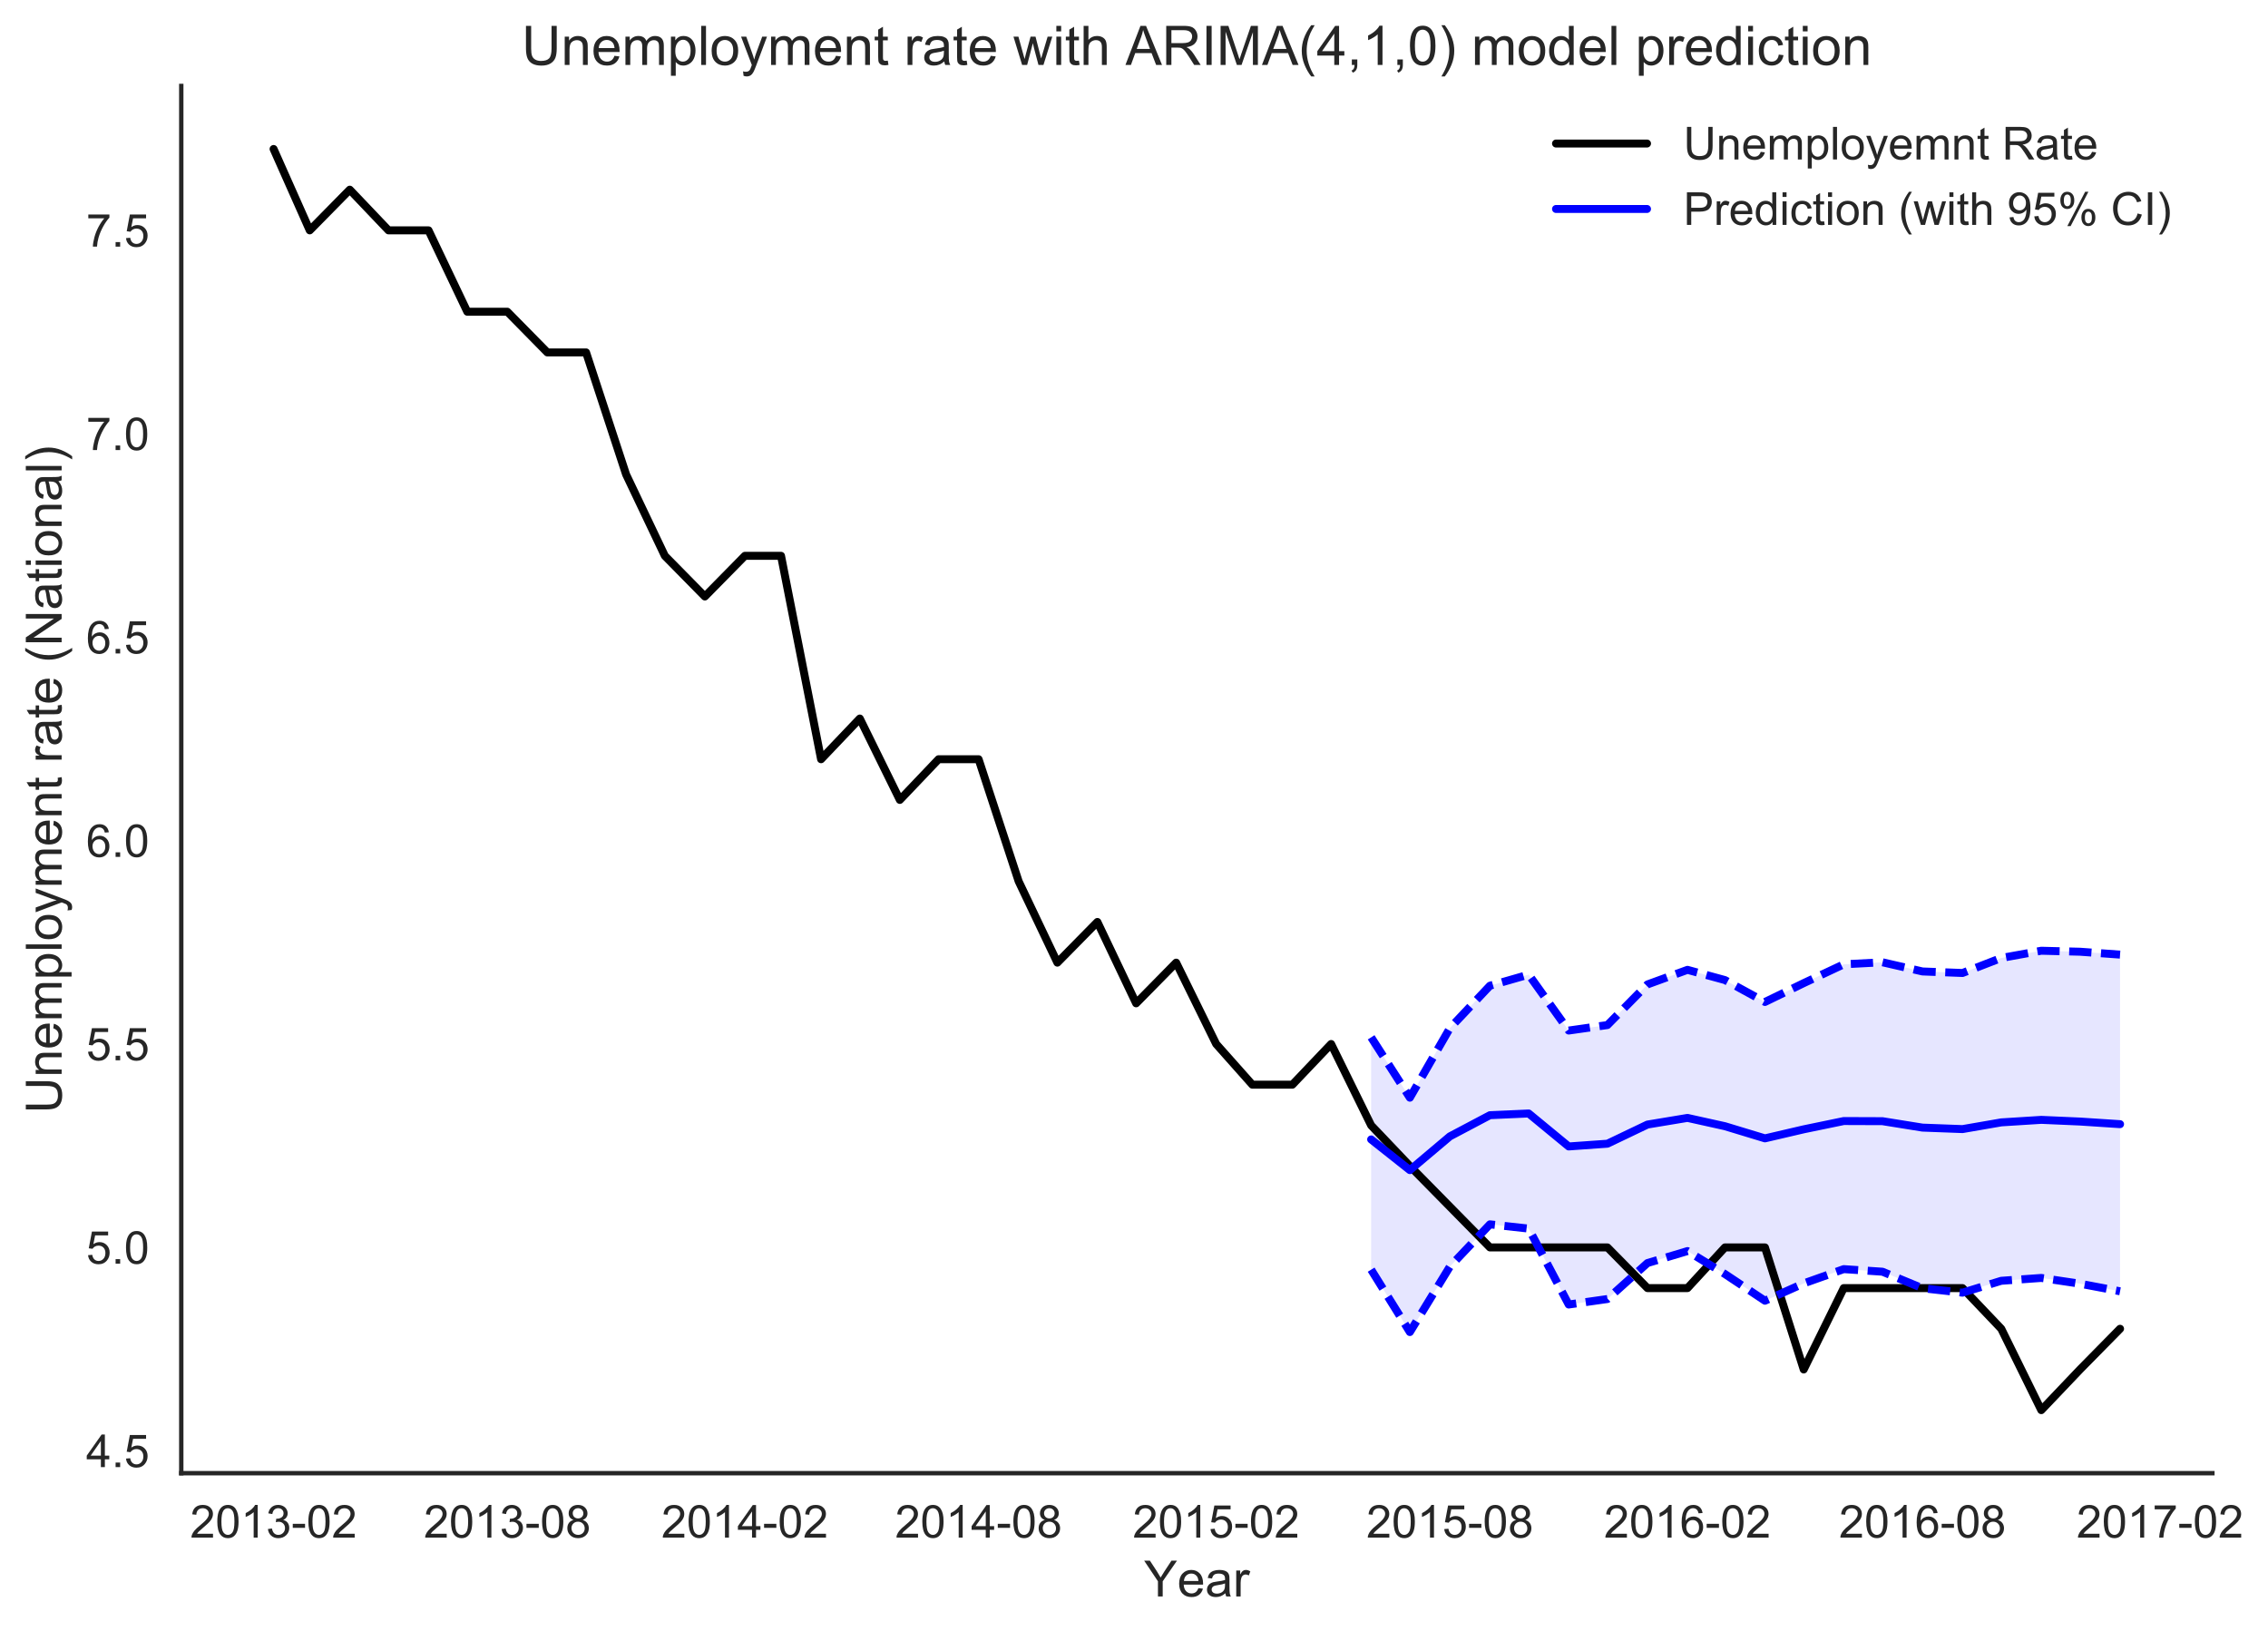 <?xml version="1.0" encoding="utf-8" standalone="no"?>
<!DOCTYPE svg PUBLIC "-//W3C//DTD SVG 1.1//EN"
  "http://www.w3.org/Graphics/SVG/1.1/DTD/svg11.dtd">
<!-- Created with matplotlib (http://matplotlib.org/) -->
<svg height="466pt" version="1.1" viewBox="0 0 648 466" width="648pt" xmlns="http://www.w3.org/2000/svg" xmlns:xlink="http://www.w3.org/1999/xlink">
 <defs>
  <style type="text/css">
*{stroke-linecap:butt;stroke-linejoin:round;}
  </style>
 </defs>
 <g id="figure_1">
  <g id="patch_1">
   <path d="M 0 466.219 
L 648.22 466.219 
L 648.22 0 
L 0 0 
z
" style="fill:#ffffff;"/>
  </g>
  <g id="axes_1">
   <g id="patch_2">
    <path d="M 51.79 420.952 
L 632.11 420.952 
L 632.11 24.556 
L 51.79 24.556 
z
" style="fill:#ffffff;"/>
   </g>
   <g id="matplotlib.axis_1">
    <g id="xtick_1">
     <g id="line2d_1"/>
     <g id="text_1">
      <!-- 2013-02 -->
      <defs>
       <path d="M 50.344 8.453 
L 50.344 0 
L 3.031 0 
Q 2.938 3.172 4.047 6.109 
Q 5.859 10.938 9.828 15.625 
Q 13.812 20.312 21.344 26.469 
Q 33.016 36.031 37.109 41.625 
Q 41.219 47.219 41.219 52.203 
Q 41.219 57.422 37.469 61 
Q 33.734 64.594 27.734 64.594 
Q 21.391 64.594 17.578 60.781 
Q 13.766 56.984 13.719 50.25 
L 4.688 51.172 
Q 5.609 61.281 11.656 66.578 
Q 17.719 71.875 27.938 71.875 
Q 38.234 71.875 44.234 66.156 
Q 50.25 60.453 50.25 52 
Q 50.25 47.703 48.484 43.547 
Q 46.734 39.406 42.656 34.812 
Q 38.578 30.219 29.109 22.219 
Q 21.188 15.578 18.938 13.203 
Q 16.703 10.844 15.234 8.453 
z
" id="ArialMT-32"/>
       <path d="M 4.156 35.297 
Q 4.156 48 6.766 55.734 
Q 9.375 63.484 14.516 67.672 
Q 19.672 71.875 27.484 71.875 
Q 33.25 71.875 37.594 69.547 
Q 41.938 67.234 44.766 62.859 
Q 47.609 58.5 49.219 52.219 
Q 50.828 45.953 50.828 35.297 
Q 50.828 22.703 48.234 14.969 
Q 45.656 7.234 40.5 3 
Q 35.359 -1.219 27.484 -1.219 
Q 17.141 -1.219 11.234 6.203 
Q 4.156 15.141 4.156 35.297 
M 13.188 35.297 
Q 13.188 17.672 17.312 11.828 
Q 21.438 6 27.484 6 
Q 33.547 6 37.672 11.859 
Q 41.797 17.719 41.797 35.297 
Q 41.797 52.984 37.672 58.781 
Q 33.547 64.594 27.391 64.594 
Q 21.344 64.594 17.719 59.469 
Q 13.188 52.938 13.188 35.297 
" id="ArialMT-30"/>
       <path d="M 37.25 0 
L 28.469 0 
L 28.469 56 
Q 25.297 52.984 20.141 49.953 
Q 14.984 46.922 10.891 45.406 
L 10.891 53.906 
Q 18.266 57.375 23.781 62.297 
Q 29.297 67.234 31.594 71.875 
L 37.25 71.875 
z
" id="ArialMT-31"/>
       <path d="M 4.203 18.891 
L 12.984 20.062 
Q 14.5 12.594 18.141 9.297 
Q 21.781 6 27 6 
Q 33.203 6 37.469 10.297 
Q 41.75 14.594 41.75 20.953 
Q 41.75 27 37.797 30.922 
Q 33.844 34.859 27.734 34.859 
Q 25.25 34.859 21.531 33.891 
L 22.516 41.609 
Q 23.391 41.5 23.922 41.5 
Q 29.547 41.5 34.031 44.422 
Q 38.531 47.359 38.531 53.469 
Q 38.531 58.297 35.25 61.469 
Q 31.984 64.656 26.812 64.656 
Q 21.688 64.656 18.266 61.422 
Q 14.844 58.203 13.875 51.766 
L 5.078 53.328 
Q 6.688 62.156 12.391 67.016 
Q 18.109 71.875 26.609 71.875 
Q 32.469 71.875 37.391 69.359 
Q 42.328 66.844 44.938 62.5 
Q 47.562 58.156 47.562 53.266 
Q 47.562 48.641 45.062 44.828 
Q 42.578 41.016 37.703 38.766 
Q 44.047 37.312 47.562 32.688 
Q 51.078 28.078 51.078 21.141 
Q 51.078 11.766 44.234 5.25 
Q 37.406 -1.266 26.953 -1.266 
Q 17.531 -1.266 11.297 4.344 
Q 5.078 9.969 4.203 18.891 
" id="ArialMT-33"/>
       <path d="M 3.172 21.484 
L 3.172 30.328 
L 30.172 30.328 
L 30.172 21.484 
z
" id="ArialMT-2d"/>
      </defs>
      <g style="fill:#262626;" transform="translate(54.316 439.357)scale(0.13 -0.13)">
       <use xlink:href="#ArialMT-32"/>
       <use x="55.615" xlink:href="#ArialMT-30"/>
       <use x="111.23" xlink:href="#ArialMT-31"/>
       <use x="166.846" xlink:href="#ArialMT-33"/>
       <use x="222.461" xlink:href="#ArialMT-2d"/>
       <use x="255.762" xlink:href="#ArialMT-30"/>
       <use x="311.377" xlink:href="#ArialMT-32"/>
      </g>
     </g>
    </g>
    <g id="xtick_2">
     <g id="line2d_2"/>
     <g id="text_2">
      <!-- 2013-08 -->
      <defs>
       <path d="M 17.672 38.812 
Q 12.203 40.828 9.562 44.531 
Q 6.938 48.25 6.938 53.422 
Q 6.938 61.234 12.547 66.547 
Q 18.172 71.875 27.484 71.875 
Q 36.859 71.875 42.578 66.422 
Q 48.297 60.984 48.297 53.172 
Q 48.297 48.188 45.672 44.5 
Q 43.062 40.828 37.75 38.812 
Q 44.344 36.672 47.781 31.875 
Q 51.219 27.094 51.219 20.453 
Q 51.219 11.281 44.719 5.031 
Q 38.234 -1.219 27.641 -1.219 
Q 17.047 -1.219 10.547 5.047 
Q 4.047 11.328 4.047 20.703 
Q 4.047 27.688 7.594 32.391 
Q 11.141 37.109 17.672 38.812 
M 15.922 53.719 
Q 15.922 48.641 19.188 45.406 
Q 22.469 42.188 27.688 42.188 
Q 32.766 42.188 36.016 45.375 
Q 39.266 48.578 39.266 53.219 
Q 39.266 58.062 35.906 61.359 
Q 32.562 64.656 27.594 64.656 
Q 22.562 64.656 19.234 61.422 
Q 15.922 58.203 15.922 53.719 
M 13.094 20.656 
Q 13.094 16.891 14.875 13.375 
Q 16.656 9.859 20.172 7.922 
Q 23.688 6 27.734 6 
Q 34.031 6 38.125 10.047 
Q 42.234 14.109 42.234 20.359 
Q 42.234 26.703 38.016 30.859 
Q 33.797 35.016 27.438 35.016 
Q 21.234 35.016 17.156 30.906 
Q 13.094 26.812 13.094 20.656 
" id="ArialMT-38"/>
      </defs>
      <g style="fill:#262626;" transform="translate(121.091 439.357)scale(0.13 -0.13)">
       <use xlink:href="#ArialMT-32"/>
       <use x="55.615" xlink:href="#ArialMT-30"/>
       <use x="111.23" xlink:href="#ArialMT-31"/>
       <use x="166.846" xlink:href="#ArialMT-33"/>
       <use x="222.461" xlink:href="#ArialMT-2d"/>
       <use x="255.762" xlink:href="#ArialMT-30"/>
       <use x="311.377" xlink:href="#ArialMT-38"/>
      </g>
     </g>
    </g>
    <g id="xtick_3">
     <g id="line2d_3"/>
     <g id="text_3">
      <!-- 2014-02 -->
      <defs>
       <path d="M 32.328 0 
L 32.328 17.141 
L 1.266 17.141 
L 1.266 25.203 
L 33.938 71.578 
L 41.109 71.578 
L 41.109 25.203 
L 50.781 25.203 
L 50.781 17.141 
L 41.109 17.141 
L 41.109 0 
z
M 32.328 25.203 
L 32.328 57.469 
L 9.906 25.203 
z
" id="ArialMT-34"/>
      </defs>
      <g style="fill:#262626;" transform="translate(188.974 439.357)scale(0.13 -0.13)">
       <use xlink:href="#ArialMT-32"/>
       <use x="55.615" xlink:href="#ArialMT-30"/>
       <use x="111.23" xlink:href="#ArialMT-31"/>
       <use x="166.846" xlink:href="#ArialMT-34"/>
       <use x="222.461" xlink:href="#ArialMT-2d"/>
       <use x="255.762" xlink:href="#ArialMT-30"/>
       <use x="311.377" xlink:href="#ArialMT-32"/>
      </g>
     </g>
    </g>
    <g id="xtick_4">
     <g id="line2d_4"/>
     <g id="text_4">
      <!-- 2014-08 -->
      <g style="fill:#262626;" transform="translate(255.749 439.357)scale(0.13 -0.13)">
       <use xlink:href="#ArialMT-32"/>
       <use x="55.615" xlink:href="#ArialMT-30"/>
       <use x="111.23" xlink:href="#ArialMT-31"/>
       <use x="166.846" xlink:href="#ArialMT-34"/>
       <use x="222.461" xlink:href="#ArialMT-2d"/>
       <use x="255.762" xlink:href="#ArialMT-30"/>
       <use x="311.377" xlink:href="#ArialMT-38"/>
      </g>
     </g>
    </g>
    <g id="xtick_5">
     <g id="line2d_5"/>
     <g id="text_5">
      <!-- 2015-02 -->
      <defs>
       <path d="M 4.156 18.75 
L 13.375 19.531 
Q 14.406 12.797 18.141 9.391 
Q 21.875 6 27.156 6 
Q 33.5 6 37.891 10.781 
Q 42.281 15.578 42.281 23.484 
Q 42.281 31 38.062 35.344 
Q 33.844 39.703 27 39.703 
Q 22.75 39.703 19.328 37.766 
Q 15.922 35.844 13.969 32.766 
L 5.719 33.844 
L 12.641 70.609 
L 48.25 70.609 
L 48.25 62.203 
L 19.672 62.203 
L 15.828 42.969 
Q 22.266 47.469 29.344 47.469 
Q 38.719 47.469 45.156 40.969 
Q 51.609 34.469 51.609 24.266 
Q 51.609 14.547 45.953 7.469 
Q 39.062 -1.219 27.156 -1.219 
Q 17.391 -1.219 11.203 4.25 
Q 5.031 9.719 4.156 18.75 
" id="ArialMT-35"/>
      </defs>
      <g style="fill:#262626;" transform="translate(323.632 439.357)scale(0.13 -0.13)">
       <use xlink:href="#ArialMT-32"/>
       <use x="55.615" xlink:href="#ArialMT-30"/>
       <use x="111.23" xlink:href="#ArialMT-31"/>
       <use x="166.846" xlink:href="#ArialMT-35"/>
       <use x="222.461" xlink:href="#ArialMT-2d"/>
       <use x="255.762" xlink:href="#ArialMT-30"/>
       <use x="311.377" xlink:href="#ArialMT-32"/>
      </g>
     </g>
    </g>
    <g id="xtick_6">
     <g id="line2d_6"/>
     <g id="text_6">
      <!-- 2015-08 -->
      <g style="fill:#262626;" transform="translate(390.407 439.357)scale(0.13 -0.13)">
       <use xlink:href="#ArialMT-32"/>
       <use x="55.615" xlink:href="#ArialMT-30"/>
       <use x="111.23" xlink:href="#ArialMT-31"/>
       <use x="166.846" xlink:href="#ArialMT-35"/>
       <use x="222.461" xlink:href="#ArialMT-2d"/>
       <use x="255.762" xlink:href="#ArialMT-30"/>
       <use x="311.377" xlink:href="#ArialMT-38"/>
      </g>
     </g>
    </g>
    <g id="xtick_7">
     <g id="line2d_7"/>
     <g id="text_7">
      <!-- 2016-02 -->
      <defs>
       <path d="M 49.75 54.047 
L 41.016 53.375 
Q 39.844 58.547 37.703 60.891 
Q 34.125 64.656 28.906 64.656 
Q 24.703 64.656 21.531 62.312 
Q 17.391 59.281 14.984 53.469 
Q 12.594 47.656 12.5 36.922 
Q 15.672 41.75 20.266 44.094 
Q 24.859 46.438 29.891 46.438 
Q 38.672 46.438 44.844 39.969 
Q 51.031 33.5 51.031 23.25 
Q 51.031 16.5 48.125 10.719 
Q 45.219 4.938 40.141 1.859 
Q 35.062 -1.219 28.609 -1.219 
Q 17.625 -1.219 10.688 6.859 
Q 3.766 14.938 3.766 33.5 
Q 3.766 54.25 11.422 63.672 
Q 18.109 71.875 29.438 71.875 
Q 37.891 71.875 43.281 67.141 
Q 48.688 62.406 49.75 54.047 
M 13.875 23.188 
Q 13.875 18.656 15.797 14.5 
Q 17.719 10.359 21.188 8.172 
Q 24.656 6 28.469 6 
Q 34.031 6 38.031 10.484 
Q 42.047 14.984 42.047 22.703 
Q 42.047 30.125 38.078 34.391 
Q 34.125 38.672 28.125 38.672 
Q 22.172 38.672 18.016 34.391 
Q 13.875 30.125 13.875 23.188 
" id="ArialMT-36"/>
      </defs>
      <g style="fill:#262626;" transform="translate(458.289 439.357)scale(0.13 -0.13)">
       <use xlink:href="#ArialMT-32"/>
       <use x="55.615" xlink:href="#ArialMT-30"/>
       <use x="111.23" xlink:href="#ArialMT-31"/>
       <use x="166.846" xlink:href="#ArialMT-36"/>
       <use x="222.461" xlink:href="#ArialMT-2d"/>
       <use x="255.762" xlink:href="#ArialMT-30"/>
       <use x="311.377" xlink:href="#ArialMT-32"/>
      </g>
     </g>
    </g>
    <g id="xtick_8">
     <g id="line2d_8"/>
     <g id="text_8">
      <!-- 2016-08 -->
      <g style="fill:#262626;" transform="translate(525.434 439.357)scale(0.13 -0.13)">
       <use xlink:href="#ArialMT-32"/>
       <use x="55.615" xlink:href="#ArialMT-30"/>
       <use x="111.23" xlink:href="#ArialMT-31"/>
       <use x="166.846" xlink:href="#ArialMT-36"/>
       <use x="222.461" xlink:href="#ArialMT-2d"/>
       <use x="255.762" xlink:href="#ArialMT-30"/>
       <use x="311.377" xlink:href="#ArialMT-38"/>
      </g>
     </g>
    </g>
    <g id="xtick_9">
     <g id="line2d_9"/>
     <g id="text_9">
      <!-- 2017-02 -->
      <defs>
       <path d="M 4.734 62.203 
L 4.734 70.656 
L 51.078 70.656 
L 51.078 63.812 
Q 44.234 56.547 37.516 44.484 
Q 30.812 32.422 27.156 19.672 
Q 24.516 10.688 23.781 0 
L 14.75 0 
Q 14.891 8.453 18.062 20.406 
Q 21.234 32.375 27.172 43.484 
Q 33.109 54.594 39.797 62.203 
z
" id="ArialMT-37"/>
      </defs>
      <g style="fill:#262626;" transform="translate(593.316 439.357)scale(0.13 -0.13)">
       <use xlink:href="#ArialMT-32"/>
       <use x="55.615" xlink:href="#ArialMT-30"/>
       <use x="111.23" xlink:href="#ArialMT-31"/>
       <use x="166.846" xlink:href="#ArialMT-37"/>
       <use x="222.461" xlink:href="#ArialMT-2d"/>
       <use x="255.762" xlink:href="#ArialMT-30"/>
       <use x="311.377" xlink:href="#ArialMT-32"/>
      </g>
     </g>
    </g>
    <g id="text_10">
     <!-- Year -->
     <defs>
      <path d="M 27.875 0 
L 27.875 30.328 
L 0.297 71.578 
L 11.812 71.578 
L 25.922 50 
Q 29.828 43.953 33.203 37.891 
Q 36.422 43.5 41.016 50.531 
L 54.891 71.578 
L 65.922 71.578 
L 37.359 30.328 
L 37.359 0 
z
" id="ArialMT-59"/>
      <path d="M 42.094 16.703 
L 51.172 15.578 
Q 49.031 7.625 43.219 3.219 
Q 37.406 -1.172 28.375 -1.172 
Q 17 -1.172 10.328 5.828 
Q 3.656 12.844 3.656 25.484 
Q 3.656 38.578 10.391 45.797 
Q 17.141 53.031 27.875 53.031 
Q 38.281 53.031 44.875 45.953 
Q 51.469 38.875 51.469 26.031 
Q 51.469 25.25 51.422 23.688 
L 12.75 23.688 
Q 13.234 15.141 17.578 10.594 
Q 21.922 6.062 28.422 6.062 
Q 33.25 6.062 36.672 8.594 
Q 40.094 11.141 42.094 16.703 
M 13.234 30.906 
L 42.188 30.906 
Q 41.609 37.453 38.875 40.719 
Q 34.672 45.797 27.984 45.797 
Q 21.922 45.797 17.797 41.75 
Q 13.672 37.703 13.234 30.906 
" id="ArialMT-65"/>
      <path d="M 40.438 6.391 
Q 35.547 2.25 31.031 0.531 
Q 26.516 -1.172 21.344 -1.172 
Q 12.797 -1.172 8.203 3 
Q 3.609 7.172 3.609 13.672 
Q 3.609 17.484 5.344 20.625 
Q 7.078 23.781 9.891 25.688 
Q 12.703 27.594 16.219 28.562 
Q 18.797 29.25 24.031 29.891 
Q 34.672 31.156 39.703 32.906 
Q 39.75 34.719 39.75 35.203 
Q 39.75 40.578 37.25 42.781 
Q 33.891 45.75 27.25 45.75 
Q 21.047 45.75 18.094 43.578 
Q 15.141 41.406 13.719 35.891 
L 5.125 37.062 
Q 6.297 42.578 8.984 45.969 
Q 11.672 49.359 16.75 51.188 
Q 21.828 53.031 28.516 53.031 
Q 35.156 53.031 39.297 51.469 
Q 43.453 49.906 45.406 47.531 
Q 47.359 45.172 48.141 41.547 
Q 48.578 39.312 48.578 33.453 
L 48.578 21.734 
Q 48.578 9.469 49.141 6.219 
Q 49.703 2.984 51.375 0 
L 42.188 0 
Q 40.828 2.734 40.438 6.391 
M 39.703 26.031 
Q 34.906 24.078 25.344 22.703 
Q 19.922 21.922 17.672 20.938 
Q 15.438 19.969 14.203 18.094 
Q 12.984 16.219 12.984 13.922 
Q 12.984 10.406 15.641 8.062 
Q 18.312 5.719 23.438 5.719 
Q 28.516 5.719 32.469 7.938 
Q 36.422 10.156 38.281 14.016 
Q 39.703 17 39.703 22.797 
z
" id="ArialMT-61"/>
      <path d="M 6.5 0 
L 6.5 51.859 
L 14.406 51.859 
L 14.406 44 
Q 17.438 49.516 20 51.266 
Q 22.562 53.031 25.641 53.031 
Q 30.078 53.031 34.672 50.203 
L 31.641 42.047 
Q 28.422 43.953 25.203 43.953 
Q 22.312 43.953 20.016 42.219 
Q 17.719 40.484 16.75 37.406 
Q 15.281 32.719 15.281 27.156 
L 15.281 0 
z
" id="ArialMT-72"/>
     </defs>
     <g style="fill:#262626;" transform="translate(326.858 456.177)scale(0.143 -0.143)">
      <use xlink:href="#ArialMT-59"/>
      <use x="66.559" xlink:href="#ArialMT-65"/>
      <use x="122.174" xlink:href="#ArialMT-61"/>
      <use x="177.789" xlink:href="#ArialMT-72"/>
     </g>
    </g>
   </g>
   <g id="matplotlib.axis_2">
    <g id="ytick_1">
     <g id="line2d_10"/>
     <g id="text_11">
      <!-- 4.5 -->
      <defs>
       <path d="M 9.078 0 
L 9.078 10.016 
L 19.094 10.016 
L 19.094 0 
z
" id="ArialMT-2e"/>
      </defs>
      <g style="fill:#262626;" transform="translate(24.62 419.211)scale(0.13 -0.13)">
       <use xlink:href="#ArialMT-34"/>
       <use x="55.615" xlink:href="#ArialMT-2e"/>
       <use x="83.398" xlink:href="#ArialMT-35"/>
      </g>
     </g>
    </g>
    <g id="ytick_2">
     <g id="line2d_11"/>
     <g id="text_12">
      <!-- 5.0 -->
      <g style="fill:#262626;" transform="translate(24.62 361.089)scale(0.13 -0.13)">
       <use xlink:href="#ArialMT-35"/>
       <use x="55.615" xlink:href="#ArialMT-2e"/>
       <use x="83.398" xlink:href="#ArialMT-30"/>
      </g>
     </g>
    </g>
    <g id="ytick_3">
     <g id="line2d_12"/>
     <g id="text_13">
      <!-- 5.5 -->
      <g style="fill:#262626;" transform="translate(24.62 302.966)scale(0.13 -0.13)">
       <use xlink:href="#ArialMT-35"/>
       <use x="55.615" xlink:href="#ArialMT-2e"/>
       <use x="83.398" xlink:href="#ArialMT-35"/>
      </g>
     </g>
    </g>
    <g id="ytick_4">
     <g id="line2d_13"/>
     <g id="text_14">
      <!-- 6.0 -->
      <g style="fill:#262626;" transform="translate(24.62 244.844)scale(0.13 -0.13)">
       <use xlink:href="#ArialMT-36"/>
       <use x="55.615" xlink:href="#ArialMT-2e"/>
       <use x="83.398" xlink:href="#ArialMT-30"/>
      </g>
     </g>
    </g>
    <g id="ytick_5">
     <g id="line2d_14"/>
     <g id="text_15">
      <!-- 6.5 -->
      <g style="fill:#262626;" transform="translate(24.62 186.721)scale(0.13 -0.13)">
       <use xlink:href="#ArialMT-36"/>
       <use x="55.615" xlink:href="#ArialMT-2e"/>
       <use x="83.398" xlink:href="#ArialMT-35"/>
      </g>
     </g>
    </g>
    <g id="ytick_6">
     <g id="line2d_15"/>
     <g id="text_16">
      <!-- 7.0 -->
      <g style="fill:#262626;" transform="translate(24.62 128.599)scale(0.13 -0.13)">
       <use xlink:href="#ArialMT-37"/>
       <use x="55.615" xlink:href="#ArialMT-2e"/>
       <use x="83.398" xlink:href="#ArialMT-30"/>
      </g>
     </g>
    </g>
    <g id="ytick_7">
     <g id="line2d_16"/>
     <g id="text_17">
      <!-- 7.5 -->
      <g style="fill:#262626;" transform="translate(24.62 70.476)scale(0.13 -0.13)">
       <use xlink:href="#ArialMT-37"/>
       <use x="55.615" xlink:href="#ArialMT-2e"/>
       <use x="83.398" xlink:href="#ArialMT-35"/>
      </g>
     </g>
    </g>
    <g id="text_18">
     <!-- Unemployment rate (National) -->
     <defs>
      <path d="M 54.688 71.578 
L 64.156 71.578 
L 64.156 30.219 
Q 64.156 19.438 61.719 13.078 
Q 59.281 6.734 52.906 2.75 
Q 46.531 -1.219 36.188 -1.219 
Q 26.125 -1.219 19.719 2.25 
Q 13.328 5.719 10.594 12.281 
Q 7.859 18.844 7.859 30.219 
L 7.859 71.578 
L 17.328 71.578 
L 17.328 30.281 
Q 17.328 20.953 19.062 16.531 
Q 20.797 12.109 25.016 9.719 
Q 29.25 7.328 35.359 7.328 
Q 45.797 7.328 50.234 12.062 
Q 54.688 16.797 54.688 30.281 
z
" id="ArialMT-55"/>
      <path d="M 6.594 0 
L 6.594 51.859 
L 14.5 51.859 
L 14.5 44.484 
Q 20.219 53.031 31 53.031 
Q 35.688 53.031 39.625 51.344 
Q 43.562 49.656 45.516 46.922 
Q 47.469 44.188 48.25 40.438 
Q 48.734 37.984 48.734 31.891 
L 48.734 0 
L 39.938 0 
L 39.938 31.547 
Q 39.938 36.922 38.906 39.578 
Q 37.891 42.234 35.281 43.812 
Q 32.672 45.406 29.156 45.406 
Q 23.531 45.406 19.453 41.844 
Q 15.375 38.281 15.375 28.328 
L 15.375 0 
z
" id="ArialMT-6e"/>
      <path d="M 6.594 0 
L 6.594 51.859 
L 14.453 51.859 
L 14.453 44.578 
Q 16.891 48.391 20.938 50.703 
Q 25 53.031 30.172 53.031 
Q 35.938 53.031 39.625 50.641 
Q 43.312 48.25 44.828 43.953 
Q 50.984 53.031 60.844 53.031 
Q 68.562 53.031 72.703 48.75 
Q 76.859 44.484 76.859 35.594 
L 76.859 0 
L 68.109 0 
L 68.109 32.672 
Q 68.109 37.938 67.25 40.25 
Q 66.406 42.578 64.156 43.984 
Q 61.922 45.406 58.891 45.406 
Q 53.422 45.406 49.797 41.766 
Q 46.188 38.141 46.188 30.125 
L 46.188 0 
L 37.406 0 
L 37.406 33.688 
Q 37.406 39.547 35.25 42.469 
Q 33.109 45.406 28.219 45.406 
Q 24.516 45.406 21.359 43.453 
Q 18.219 41.5 16.797 37.734 
Q 15.375 33.984 15.375 26.906 
L 15.375 0 
z
" id="ArialMT-6d"/>
      <path d="M 6.594 -19.875 
L 6.594 51.859 
L 14.594 51.859 
L 14.594 45.125 
Q 17.438 49.078 21 51.047 
Q 24.562 53.031 29.641 53.031 
Q 36.281 53.031 41.359 49.609 
Q 46.438 46.188 49.016 39.953 
Q 51.609 33.734 51.609 26.312 
Q 51.609 18.359 48.75 11.984 
Q 45.906 5.609 40.453 2.219 
Q 35.016 -1.172 29 -1.172 
Q 24.609 -1.172 21.109 0.688 
Q 17.625 2.547 15.375 5.375 
L 15.375 -19.875 
z
M 14.547 25.641 
Q 14.547 15.625 18.594 10.844 
Q 22.656 6.062 28.422 6.062 
Q 34.281 6.062 38.453 11.016 
Q 42.625 15.969 42.625 26.375 
Q 42.625 36.281 38.547 41.203 
Q 34.469 46.141 28.812 46.141 
Q 23.188 46.141 18.859 40.891 
Q 14.547 35.641 14.547 25.641 
" id="ArialMT-70"/>
      <path d="M 6.391 0 
L 6.391 71.578 
L 15.188 71.578 
L 15.188 0 
z
" id="ArialMT-6c"/>
      <path d="M 3.328 25.922 
Q 3.328 40.328 11.328 47.266 
Q 18.016 53.031 27.641 53.031 
Q 38.328 53.031 45.109 46.016 
Q 51.906 39.016 51.906 26.656 
Q 51.906 16.656 48.906 10.906 
Q 45.906 5.172 40.156 2 
Q 34.422 -1.172 27.641 -1.172 
Q 16.75 -1.172 10.031 5.812 
Q 3.328 12.797 3.328 25.922 
M 12.359 25.922 
Q 12.359 15.969 16.703 11.016 
Q 21.047 6.062 27.641 6.062 
Q 34.188 6.062 38.531 11.031 
Q 42.875 16.016 42.875 26.219 
Q 42.875 35.844 38.5 40.797 
Q 34.125 45.75 27.641 45.75 
Q 21.047 45.75 16.703 40.812 
Q 12.359 35.891 12.359 25.922 
" id="ArialMT-6f"/>
      <path d="M 6.203 -19.969 
L 5.219 -11.719 
Q 8.109 -12.5 10.25 -12.5 
Q 13.188 -12.5 14.938 -11.516 
Q 16.703 -10.547 17.828 -8.797 
Q 18.656 -7.469 20.516 -2.25 
Q 20.75 -1.516 21.297 -0.094 
L 1.609 51.859 
L 11.078 51.859 
L 21.875 21.828 
Q 23.969 16.109 25.641 9.812 
Q 27.156 15.875 29.25 21.625 
L 40.328 51.859 
L 49.125 51.859 
L 29.391 -0.875 
Q 26.219 -9.422 24.469 -12.641 
Q 22.125 -17 19.094 -19.016 
Q 16.062 -21.047 11.859 -21.047 
Q 9.328 -21.047 6.203 -19.969 
" id="ArialMT-79"/>
      <path d="M 25.781 7.859 
L 27.047 0.094 
Q 23.344 -0.688 20.406 -0.688 
Q 15.625 -0.688 12.984 0.828 
Q 10.359 2.344 9.281 4.812 
Q 8.203 7.281 8.203 15.188 
L 8.203 45.016 
L 1.766 45.016 
L 1.766 51.859 
L 8.203 51.859 
L 8.203 64.703 
L 16.938 69.969 
L 16.938 51.859 
L 25.781 51.859 
L 25.781 45.016 
L 16.938 45.016 
L 16.938 14.703 
Q 16.938 10.938 17.406 9.859 
Q 17.875 8.797 18.922 8.156 
Q 19.969 7.516 21.922 7.516 
Q 23.391 7.516 25.781 7.859 
" id="ArialMT-74"/>
      <path id="ArialMT-20"/>
      <path d="M 23.391 -21.047 
Q 16.109 -11.859 11.078 0.438 
Q 6.062 12.75 6.062 25.922 
Q 6.062 37.547 9.812 48.188 
Q 14.203 60.547 23.391 72.797 
L 29.688 72.797 
Q 23.781 62.641 21.875 58.297 
Q 18.891 51.562 17.188 44.234 
Q 15.094 35.109 15.094 25.875 
Q 15.094 2.391 29.688 -21.047 
z
" id="ArialMT-28"/>
      <path d="M 7.625 0 
L 7.625 71.578 
L 17.328 71.578 
L 54.938 15.375 
L 54.938 71.578 
L 64.016 71.578 
L 64.016 0 
L 54.297 0 
L 16.703 56.25 
L 16.703 0 
z
" id="ArialMT-4e"/>
      <path d="M 6.641 61.469 
L 6.641 71.578 
L 15.438 71.578 
L 15.438 61.469 
z
M 6.641 0 
L 6.641 51.859 
L 15.438 51.859 
L 15.438 0 
z
" id="ArialMT-69"/>
      <path d="M 12.359 -21.047 
L 6.062 -21.047 
Q 20.656 2.391 20.656 25.875 
Q 20.656 35.062 18.562 44.094 
Q 16.891 51.422 13.922 58.156 
Q 12.016 62.547 6.062 72.797 
L 12.359 72.797 
Q 21.531 60.547 25.922 48.188 
Q 29.688 37.547 29.688 25.922 
Q 29.688 12.75 24.625 0.438 
Q 19.578 -11.859 12.359 -21.047 
" id="ArialMT-29"/>
     </defs>
     <g style="fill:#262626;" transform="translate(17.61 318.121)rotate(-90)scale(0.143 -0.143)">
      <use xlink:href="#ArialMT-55"/>
      <use x="72.217" xlink:href="#ArialMT-6e"/>
      <use x="127.832" xlink:href="#ArialMT-65"/>
      <use x="183.447" xlink:href="#ArialMT-6d"/>
      <use x="266.748" xlink:href="#ArialMT-70"/>
      <use x="322.363" xlink:href="#ArialMT-6c"/>
      <use x="344.58" xlink:href="#ArialMT-6f"/>
      <use x="400.195" xlink:href="#ArialMT-79"/>
      <use x="450.195" xlink:href="#ArialMT-6d"/>
      <use x="533.496" xlink:href="#ArialMT-65"/>
      <use x="589.111" xlink:href="#ArialMT-6e"/>
      <use x="644.727" xlink:href="#ArialMT-74"/>
      <use x="672.51" xlink:href="#ArialMT-20"/>
      <use x="700.293" xlink:href="#ArialMT-72"/>
      <use x="733.594" xlink:href="#ArialMT-61"/>
      <use x="789.209" xlink:href="#ArialMT-74"/>
      <use x="816.992" xlink:href="#ArialMT-65"/>
      <use x="872.607" xlink:href="#ArialMT-20"/>
      <use x="900.391" xlink:href="#ArialMT-28"/>
      <use x="933.691" xlink:href="#ArialMT-4e"/>
      <use x="1005.908" xlink:href="#ArialMT-61"/>
      <use x="1061.523" xlink:href="#ArialMT-74"/>
      <use x="1089.307" xlink:href="#ArialMT-69"/>
      <use x="1111.523" xlink:href="#ArialMT-6f"/>
      <use x="1167.139" xlink:href="#ArialMT-6e"/>
      <use x="1222.754" xlink:href="#ArialMT-61"/>
      <use x="1278.369" xlink:href="#ArialMT-6c"/>
      <use x="1300.586" xlink:href="#ArialMT-29"/>
     </g>
    </g>
   </g>
   <g id="PolyCollection_1">
    <path clip-path="url(#p292a3d32e7)" d="M 391.755 325.582 
L 391.755 325.582 
L 402.822 334.349 
L 414.259 324.703 
L 425.696 318.656 
L 436.764 318.166 
L 448.2 327.586 
L 459.268 326.801 
L 470.705 321.33 
L 482.141 319.431 
L 492.84 321.804 
L 504.277 325.275 
L 515.345 322.691 
L 526.781 320.327 
L 537.849 320.366 
L 549.286 322.203 
L 560.723 322.628 
L 571.79 320.708 
L 583.227 319.987 
L 594.295 320.469 
L 605.731 321.218 
L 605.731 321.218 
L 605.731 368.973 
L 594.295 366.805 
L 583.227 365.158 
L 571.79 365.974 
L 560.723 369.366 
L 549.286 368.101 
L 537.849 363.377 
L 526.781 362.639 
L 515.345 366.719 
L 504.277 371.671 
L 492.84 364.044 
L 482.141 357.48 
L 470.705 360.903 
L 459.268 371.182 
L 448.2 372.751 
L 436.764 351.06 
L 425.696 349.839 
L 414.259 361.909 
L 402.822 380.62 
L 391.755 362.795 
z
" style="fill:#0000ff;fill-opacity:0.1;"/>
   </g>
   <g id="PolyCollection_2">
    <path clip-path="url(#p292a3d32e7)" d="M 391.755 325.582 
L 391.755 325.582 
L 402.822 334.349 
L 414.259 324.703 
L 425.696 318.656 
L 436.764 318.166 
L 448.2 327.586 
L 459.268 326.801 
L 470.705 321.33 
L 482.141 319.431 
L 492.84 321.804 
L 504.277 325.275 
L 515.345 322.691 
L 526.781 320.327 
L 537.849 320.366 
L 549.286 322.203 
L 560.723 322.628 
L 571.79 320.708 
L 583.227 319.987 
L 594.295 320.469 
L 605.731 321.218 
L 605.731 321.218 
L 605.731 272.772 
L 594.295 271.945 
L 583.227 271.664 
L 571.79 273.734 
L 560.723 278.021 
L 549.286 277.586 
L 537.849 274.96 
L 526.781 275.542 
L 515.345 280.919 
L 504.277 286.303 
L 492.84 280.045 
L 482.141 277.119 
L 470.705 281.29 
L 459.268 292.897 
L 448.2 294.468 
L 436.764 278.481 
L 425.696 281.658 
L 414.259 293.776 
L 402.822 313.652 
L 391.755 296.406 
z
" style="fill:#0000ff;fill-opacity:0.1;"/>
   </g>
   <g id="line2d_17">
    <path clip-path="url(#p292a3d32e7)" d="M 78.168 42.574 
L 88.498 65.823 
L 99.934 54.199 
L 111.002 65.823 
L 122.439 65.823 
L 133.507 89.072 
L 144.943 89.072 
L 156.38 100.697 
L 167.448 100.697 
L 178.885 135.57 
L 189.952 158.819 
L 201.389 170.444 
L 212.826 158.819 
L 223.156 158.819 
L 234.592 216.942 
L 245.66 205.318 
L 257.097 228.567 
L 268.165 216.942 
L 279.601 216.942 
L 291.038 251.816 
L 302.106 275.065 
L 313.542 263.44 
L 324.61 286.689 
L 336.047 275.065 
L 347.484 298.314 
L 357.813 309.938 
L 369.25 309.938 
L 380.318 298.314 
L 391.755 321.563 
L 402.822 333.187 
L 414.259 344.812 
L 425.696 356.436 
L 436.764 356.436 
L 448.2 356.436 
L 459.268 356.436 
L 470.705 368.061 
L 482.141 368.061 
L 492.84 356.436 
L 504.277 356.436 
L 515.345 391.31 
L 526.781 368.061 
L 537.849 368.061 
L 549.286 368.061 
L 560.723 368.061 
L 571.79 379.685 
L 583.227 402.934 
L 594.295 391.31 
L 605.731 379.685 
" style="fill:none;stroke:#000000;stroke-linecap:round;stroke-width:2.275;"/>
   </g>
   <g id="line2d_18">
    <path clip-path="url(#p292a3d32e7)" d="M 391.755 325.582 
L 402.822 334.349 
L 414.259 324.703 
L 425.696 318.656 
L 436.764 318.166 
L 448.2 327.586 
L 459.268 326.801 
L 470.705 321.33 
L 482.141 319.431 
L 492.84 321.804 
L 504.277 325.275 
L 515.345 322.691 
L 526.781 320.327 
L 537.849 320.366 
L 549.286 322.203 
L 560.723 322.628 
L 571.79 320.708 
L 583.227 319.987 
L 594.295 320.469 
L 605.731 321.218 
" style="fill:none;stroke:#0000ff;stroke-linecap:round;stroke-width:2.275;"/>
   </g>
   <g id="line2d_19">
    <path clip-path="url(#p292a3d32e7)" d="M 391.755 362.795 
L 402.822 380.62 
L 414.259 361.909 
L 425.696 349.839 
L 436.764 351.06 
L 448.2 372.751 
L 459.268 371.182 
L 470.705 360.903 
L 482.141 357.48 
L 492.84 364.044 
L 504.277 371.671 
L 515.345 366.719 
L 526.781 362.639 
L 537.849 363.377 
L 549.286 368.101 
L 560.723 369.366 
L 571.79 365.974 
L 583.227 365.158 
L 594.295 366.805 
L 605.731 368.973 
" style="fill:none;stroke:#0000ff;stroke-dasharray:6.37,2.73;stroke-dashoffset:0;stroke-width:2.275;"/>
   </g>
   <g id="line2d_20">
    <path clip-path="url(#p292a3d32e7)" d="M 391.755 296.406 
L 402.822 313.652 
L 414.259 293.776 
L 425.696 281.658 
L 436.764 278.481 
L 448.2 294.468 
L 459.268 292.897 
L 470.705 281.29 
L 482.141 277.119 
L 492.84 280.045 
L 504.277 286.303 
L 515.345 280.919 
L 526.781 275.542 
L 537.849 274.96 
L 549.286 277.586 
L 560.723 278.021 
L 571.79 273.734 
L 583.227 271.664 
L 594.295 271.945 
L 605.731 272.772 
" style="fill:none;stroke:#0000ff;stroke-dasharray:6.37,2.73;stroke-dashoffset:0;stroke-width:2.275;"/>
   </g>
   <g id="patch_3">
    <path d="M 51.79 420.952 
L 51.79 24.556 
" style="fill:none;stroke:#262626;stroke-linecap:square;stroke-linejoin:miter;stroke-width:1.25;"/>
   </g>
   <g id="patch_4">
    <path d="M 51.79 420.952 
L 632.11 420.952 
" style="fill:none;stroke:#262626;stroke-linecap:square;stroke-linejoin:miter;stroke-width:1.25;"/>
   </g>
   <g id="text_19">
    <!-- Unemployment rate with ARIMA(4,1,0) model prediction -->
    <defs>
     <path d="M 16.156 0 
L 0.297 51.859 
L 9.375 51.859 
L 17.625 21.922 
L 20.703 10.797 
Q 20.906 11.625 23.391 21.484 
L 31.641 51.859 
L 40.672 51.859 
L 48.438 21.781 
L 51.031 11.859 
L 54 21.875 
L 62.891 51.859 
L 71.438 51.859 
L 55.219 0 
L 46.094 0 
L 37.844 31.062 
L 35.844 39.891 
L 25.344 0 
z
" id="ArialMT-77"/>
     <path d="M 6.594 0 
L 6.594 71.578 
L 15.375 71.578 
L 15.375 45.906 
Q 21.531 53.031 30.906 53.031 
Q 36.672 53.031 40.922 50.75 
Q 45.172 48.484 47 44.484 
Q 48.828 40.484 48.828 32.859 
L 48.828 0 
L 40.047 0 
L 40.047 32.859 
Q 40.047 39.453 37.188 42.453 
Q 34.328 45.453 29.109 45.453 
Q 25.203 45.453 21.75 43.422 
Q 18.312 41.406 16.844 37.938 
Q 15.375 34.469 15.375 28.375 
L 15.375 0 
z
" id="ArialMT-68"/>
     <path d="M -0.141 0 
L 27.344 71.578 
L 37.547 71.578 
L 66.844 0 
L 56.062 0 
L 47.703 21.688 
L 17.781 21.688 
L 9.906 0 
z
M 20.516 29.391 
L 44.781 29.391 
L 37.312 49.219 
Q 33.891 58.25 32.234 64.062 
Q 30.859 57.172 28.375 50.391 
z
" id="ArialMT-41"/>
     <path d="M 7.859 0 
L 7.859 71.578 
L 39.594 71.578 
Q 49.172 71.578 54.141 69.641 
Q 59.125 67.719 62.109 62.828 
Q 65.094 57.953 65.094 52.047 
Q 65.094 44.438 60.156 39.203 
Q 55.219 33.984 44.922 32.562 
Q 48.688 30.766 50.641 29 
Q 54.781 25.203 58.5 19.484 
L 70.953 0 
L 59.031 0 
L 49.562 14.891 
Q 45.406 21.344 42.719 24.75 
Q 40.047 28.172 37.922 29.531 
Q 35.797 30.906 33.594 31.453 
Q 31.984 31.781 28.328 31.781 
L 17.328 31.781 
L 17.328 0 
z
M 17.328 39.984 
L 37.703 39.984 
Q 44.188 39.984 47.844 41.328 
Q 51.516 42.672 53.422 45.625 
Q 55.328 48.578 55.328 52.047 
Q 55.328 57.125 51.641 60.391 
Q 47.953 63.672 39.984 63.672 
L 17.328 63.672 
z
" id="ArialMT-52"/>
     <path d="M 9.328 0 
L 9.328 71.578 
L 18.797 71.578 
L 18.797 0 
z
" id="ArialMT-49"/>
     <path d="M 7.422 0 
L 7.422 71.578 
L 21.688 71.578 
L 38.625 20.906 
Q 40.969 13.812 42.047 10.297 
Q 43.266 14.203 45.844 21.781 
L 62.984 71.578 
L 75.734 71.578 
L 75.734 0 
L 66.609 0 
L 66.609 59.906 
L 45.797 0 
L 37.25 0 
L 16.547 60.938 
L 16.547 0 
z
" id="ArialMT-4d"/>
     <path d="M 8.891 0 
L 8.891 10.016 
L 18.891 10.016 
L 18.891 0 
Q 18.891 -5.516 16.938 -8.906 
Q 14.984 -12.312 10.75 -14.156 
L 8.297 -10.406 
Q 11.078 -9.188 12.391 -6.812 
Q 13.719 -4.438 13.875 0 
z
" id="ArialMT-2c"/>
     <path d="M 40.234 0 
L 40.234 6.547 
Q 35.297 -1.172 25.734 -1.172 
Q 19.531 -1.172 14.328 2.25 
Q 9.125 5.672 6.266 11.797 
Q 3.422 17.922 3.422 25.875 
Q 3.422 33.641 6 39.969 
Q 8.594 46.297 13.766 49.656 
Q 18.953 53.031 25.344 53.031 
Q 30.031 53.031 33.688 51.047 
Q 37.359 49.078 39.656 45.906 
L 39.656 71.578 
L 48.391 71.578 
L 48.391 0 
z
M 12.453 25.875 
Q 12.453 15.922 16.641 10.984 
Q 20.844 6.062 26.562 6.062 
Q 32.328 6.062 36.344 10.766 
Q 40.375 15.484 40.375 25.141 
Q 40.375 35.797 36.266 40.766 
Q 32.172 45.75 26.172 45.75 
Q 20.312 45.75 16.375 40.969 
Q 12.453 36.188 12.453 25.875 
" id="ArialMT-64"/>
     <path d="M 40.438 19 
L 49.078 17.875 
Q 47.656 8.938 41.812 3.875 
Q 35.984 -1.172 27.484 -1.172 
Q 16.844 -1.172 10.375 5.781 
Q 3.906 12.75 3.906 25.734 
Q 3.906 34.125 6.688 40.422 
Q 9.469 46.734 15.156 49.875 
Q 20.844 53.031 27.547 53.031 
Q 35.984 53.031 41.359 48.75 
Q 46.734 44.484 48.25 36.625 
L 39.703 35.297 
Q 38.484 40.531 35.375 43.156 
Q 32.281 45.797 27.875 45.797 
Q 21.234 45.797 17.078 41.031 
Q 12.938 36.281 12.938 25.984 
Q 12.938 15.531 16.938 10.797 
Q 20.953 6.062 27.391 6.062 
Q 32.562 6.062 36.031 9.234 
Q 39.5 12.406 40.438 19 
" id="ArialMT-63"/>
    </defs>
    <g style="fill:#262626;" transform="translate(149.054 18.556)scale(0.156 -0.156)">
     <use xlink:href="#ArialMT-55"/>
     <use x="72.217" xlink:href="#ArialMT-6e"/>
     <use x="127.832" xlink:href="#ArialMT-65"/>
     <use x="183.447" xlink:href="#ArialMT-6d"/>
     <use x="266.748" xlink:href="#ArialMT-70"/>
     <use x="322.363" xlink:href="#ArialMT-6c"/>
     <use x="344.58" xlink:href="#ArialMT-6f"/>
     <use x="400.195" xlink:href="#ArialMT-79"/>
     <use x="450.195" xlink:href="#ArialMT-6d"/>
     <use x="533.496" xlink:href="#ArialMT-65"/>
     <use x="589.111" xlink:href="#ArialMT-6e"/>
     <use x="644.727" xlink:href="#ArialMT-74"/>
     <use x="672.51" xlink:href="#ArialMT-20"/>
     <use x="700.293" xlink:href="#ArialMT-72"/>
     <use x="733.594" xlink:href="#ArialMT-61"/>
     <use x="789.209" xlink:href="#ArialMT-74"/>
     <use x="816.992" xlink:href="#ArialMT-65"/>
     <use x="872.607" xlink:href="#ArialMT-20"/>
     <use x="900.391" xlink:href="#ArialMT-77"/>
     <use x="972.607" xlink:href="#ArialMT-69"/>
     <use x="994.824" xlink:href="#ArialMT-74"/>
     <use x="1022.607" xlink:href="#ArialMT-68"/>
     <use x="1078.223" xlink:href="#ArialMT-20"/>
     <use x="1105.928" xlink:href="#ArialMT-41"/>
     <use x="1172.627" xlink:href="#ArialMT-52"/>
     <use x="1244.844" xlink:href="#ArialMT-49"/>
     <use x="1272.627" xlink:href="#ArialMT-4d"/>
     <use x="1355.928" xlink:href="#ArialMT-41"/>
     <use x="1422.627" xlink:href="#ArialMT-28"/>
     <use x="1455.928" xlink:href="#ArialMT-34"/>
     <use x="1511.543" xlink:href="#ArialMT-2c"/>
     <use x="1539.326" xlink:href="#ArialMT-31"/>
     <use x="1594.941" xlink:href="#ArialMT-2c"/>
     <use x="1622.725" xlink:href="#ArialMT-30"/>
     <use x="1678.34" xlink:href="#ArialMT-29"/>
     <use x="1711.641" xlink:href="#ArialMT-20"/>
     <use x="1739.424" xlink:href="#ArialMT-6d"/>
     <use x="1822.725" xlink:href="#ArialMT-6f"/>
     <use x="1878.34" xlink:href="#ArialMT-64"/>
     <use x="1933.955" xlink:href="#ArialMT-65"/>
     <use x="1989.57" xlink:href="#ArialMT-6c"/>
     <use x="2011.787" xlink:href="#ArialMT-20"/>
     <use x="2039.57" xlink:href="#ArialMT-70"/>
     <use x="2095.186" xlink:href="#ArialMT-72"/>
     <use x="2128.486" xlink:href="#ArialMT-65"/>
     <use x="2184.102" xlink:href="#ArialMT-64"/>
     <use x="2239.717" xlink:href="#ArialMT-69"/>
     <use x="2261.934" xlink:href="#ArialMT-63"/>
     <use x="2311.934" xlink:href="#ArialMT-74"/>
     <use x="2339.717" xlink:href="#ArialMT-69"/>
     <use x="2361.934" xlink:href="#ArialMT-6f"/>
     <use x="2417.549" xlink:href="#ArialMT-6e"/>
    </g>
   </g>
   <g id="legend_1">
    <g id="line2d_21">
     <path d="M 444.577 41.011 
L 470.577 41.011 
" style="fill:none;stroke:#000000;stroke-linecap:round;stroke-width:2.275;"/>
    </g>
    <g id="line2d_22"/>
    <g id="text_20">
     <!-- Unemployemnt Rate -->
     <g style="fill:#262626;" transform="translate(480.977 45.561)scale(0.13 -0.13)">
      <use xlink:href="#ArialMT-55"/>
      <use x="72.217" xlink:href="#ArialMT-6e"/>
      <use x="127.832" xlink:href="#ArialMT-65"/>
      <use x="183.447" xlink:href="#ArialMT-6d"/>
      <use x="266.748" xlink:href="#ArialMT-70"/>
      <use x="322.363" xlink:href="#ArialMT-6c"/>
      <use x="344.58" xlink:href="#ArialMT-6f"/>
      <use x="400.195" xlink:href="#ArialMT-79"/>
      <use x="450.195" xlink:href="#ArialMT-65"/>
      <use x="505.811" xlink:href="#ArialMT-6d"/>
      <use x="589.111" xlink:href="#ArialMT-6e"/>
      <use x="644.727" xlink:href="#ArialMT-74"/>
      <use x="672.51" xlink:href="#ArialMT-20"/>
      <use x="700.293" xlink:href="#ArialMT-52"/>
      <use x="772.51" xlink:href="#ArialMT-61"/>
      <use x="828.125" xlink:href="#ArialMT-74"/>
      <use x="855.908" xlink:href="#ArialMT-65"/>
     </g>
    </g>
    <g id="line2d_23">
     <path d="M 444.577 59.711 
L 470.577 59.711 
" style="fill:none;stroke:#0000ff;stroke-linecap:round;stroke-width:2.275;"/>
    </g>
    <g id="line2d_24"/>
    <g id="text_21">
     <!-- Prediction (with 95% CI) -->
     <defs>
      <path d="M 7.719 0 
L 7.719 71.578 
L 34.719 71.578 
Q 41.844 71.578 45.609 70.906 
Q 50.875 70.016 54.438 67.547 
Q 58.016 65.094 60.188 60.641 
Q 62.359 56.203 62.359 50.875 
Q 62.359 41.75 56.547 35.422 
Q 50.734 29.109 35.547 29.109 
L 17.188 29.109 
L 17.188 0 
z
M 17.188 37.547 
L 35.688 37.547 
Q 44.875 37.547 48.734 40.969 
Q 52.594 44.391 52.594 50.594 
Q 52.594 55.078 50.312 58.266 
Q 48.047 61.469 44.344 62.5 
Q 41.938 63.141 35.5 63.141 
L 17.188 63.141 
z
" id="ArialMT-50"/>
      <path d="M 5.469 16.547 
L 13.922 17.328 
Q 14.984 11.375 18.016 8.688 
Q 21.047 6 25.781 6 
Q 29.828 6 32.875 7.859 
Q 35.938 9.719 37.891 12.812 
Q 39.844 15.922 41.156 21.188 
Q 42.484 26.469 42.484 31.938 
Q 42.484 32.516 42.438 33.688 
Q 39.797 29.5 35.234 26.875 
Q 30.672 24.266 25.344 24.266 
Q 16.453 24.266 10.297 30.703 
Q 4.156 37.156 4.156 47.703 
Q 4.156 58.594 10.578 65.234 
Q 17 71.875 26.656 71.875 
Q 33.641 71.875 39.422 68.109 
Q 45.219 64.359 48.219 57.391 
Q 51.219 50.438 51.219 37.25 
Q 51.219 23.531 48.234 15.406 
Q 45.266 7.281 39.375 3.031 
Q 33.5 -1.219 25.594 -1.219 
Q 17.188 -1.219 11.859 3.438 
Q 6.547 8.109 5.469 16.547 
M 41.453 48.141 
Q 41.453 55.719 37.422 60.156 
Q 33.406 64.594 27.734 64.594 
Q 21.875 64.594 17.531 59.812 
Q 13.188 55.031 13.188 47.406 
Q 13.188 40.578 17.312 36.297 
Q 21.438 32.031 27.484 32.031 
Q 33.594 32.031 37.516 36.297 
Q 41.453 40.578 41.453 48.141 
" id="ArialMT-39"/>
      <path d="M 5.812 54.391 
Q 5.812 62.062 9.672 67.422 
Q 13.531 72.797 20.844 72.797 
Q 27.594 72.797 32 67.984 
Q 36.422 63.188 36.422 53.859 
Q 36.422 44.781 31.953 39.875 
Q 27.484 34.969 20.953 34.969 
Q 14.453 34.969 10.125 39.797 
Q 5.812 44.625 5.812 54.391 
M 21.094 66.75 
Q 17.828 66.75 15.656 63.906 
Q 13.484 61.078 13.484 53.516 
Q 13.484 46.625 15.672 43.812 
Q 17.875 41.016 21.094 41.016 
Q 24.422 41.016 26.594 43.844 
Q 28.766 46.688 28.766 54.203 
Q 28.766 61.141 26.562 63.938 
Q 24.359 66.75 21.094 66.75 
M 21.141 -2.641 
L 60.297 72.797 
L 67.438 72.797 
L 28.422 -2.641 
z
M 52.094 16.797 
Q 52.094 24.516 55.953 29.859 
Q 59.812 35.203 67.188 35.203 
Q 73.922 35.203 78.344 30.391 
Q 82.766 25.594 82.766 16.266 
Q 82.766 7.172 78.297 2.266 
Q 73.828 -2.641 67.234 -2.641 
Q 60.75 -2.641 56.422 2.219 
Q 52.094 7.078 52.094 16.797 
M 67.438 29.156 
Q 64.109 29.156 61.938 26.312 
Q 59.766 23.484 59.766 15.922 
Q 59.766 9.078 61.953 6.25 
Q 64.156 3.422 67.391 3.422 
Q 70.75 3.422 72.922 6.25 
Q 75.094 9.078 75.094 16.609 
Q 75.094 23.531 72.891 26.344 
Q 70.703 29.156 67.438 29.156 
" id="ArialMT-25"/>
      <path d="M 58.797 25.094 
L 68.266 22.703 
Q 65.281 11.031 57.547 4.906 
Q 49.812 -1.219 38.625 -1.219 
Q 27.047 -1.219 19.797 3.484 
Q 12.547 8.203 8.766 17.141 
Q 4.984 26.078 4.984 36.328 
Q 4.984 47.516 9.25 55.828 
Q 13.531 64.156 21.406 68.469 
Q 29.297 72.797 38.766 72.797 
Q 49.516 72.797 56.828 67.328 
Q 64.156 61.859 67.047 51.953 
L 57.719 49.75 
Q 55.219 57.562 50.484 61.125 
Q 45.75 64.703 38.578 64.703 
Q 30.328 64.703 24.781 60.734 
Q 19.234 56.781 16.984 50.109 
Q 14.75 43.453 14.75 36.375 
Q 14.75 27.25 17.406 20.438 
Q 20.062 13.625 25.672 10.25 
Q 31.297 6.891 37.844 6.891 
Q 45.797 6.891 51.312 11.469 
Q 56.844 16.062 58.797 25.094 
" id="ArialMT-43"/>
     </defs>
     <g style="fill:#262626;" transform="translate(480.977 64.261)scale(0.13 -0.13)">
      <use xlink:href="#ArialMT-50"/>
      <use x="66.699" xlink:href="#ArialMT-72"/>
      <use x="100" xlink:href="#ArialMT-65"/>
      <use x="155.615" xlink:href="#ArialMT-64"/>
      <use x="211.23" xlink:href="#ArialMT-69"/>
      <use x="233.447" xlink:href="#ArialMT-63"/>
      <use x="283.447" xlink:href="#ArialMT-74"/>
      <use x="311.23" xlink:href="#ArialMT-69"/>
      <use x="333.447" xlink:href="#ArialMT-6f"/>
      <use x="389.062" xlink:href="#ArialMT-6e"/>
      <use x="444.678" xlink:href="#ArialMT-20"/>
      <use x="472.461" xlink:href="#ArialMT-28"/>
      <use x="505.762" xlink:href="#ArialMT-77"/>
      <use x="577.979" xlink:href="#ArialMT-69"/>
      <use x="600.195" xlink:href="#ArialMT-74"/>
      <use x="627.979" xlink:href="#ArialMT-68"/>
      <use x="683.594" xlink:href="#ArialMT-20"/>
      <use x="711.377" xlink:href="#ArialMT-39"/>
      <use x="766.992" xlink:href="#ArialMT-35"/>
      <use x="822.607" xlink:href="#ArialMT-25"/>
      <use x="911.523" xlink:href="#ArialMT-20"/>
      <use x="939.307" xlink:href="#ArialMT-43"/>
      <use x="1011.523" xlink:href="#ArialMT-49"/>
      <use x="1039.307" xlink:href="#ArialMT-29"/>
     </g>
    </g>
   </g>
  </g>
 </g>
 <defs>
  <clipPath id="p292a3d32e7">
   <rect height="396.396" width="580.32" x="51.79" y="24.556"/>
  </clipPath>
 </defs>
</svg>
